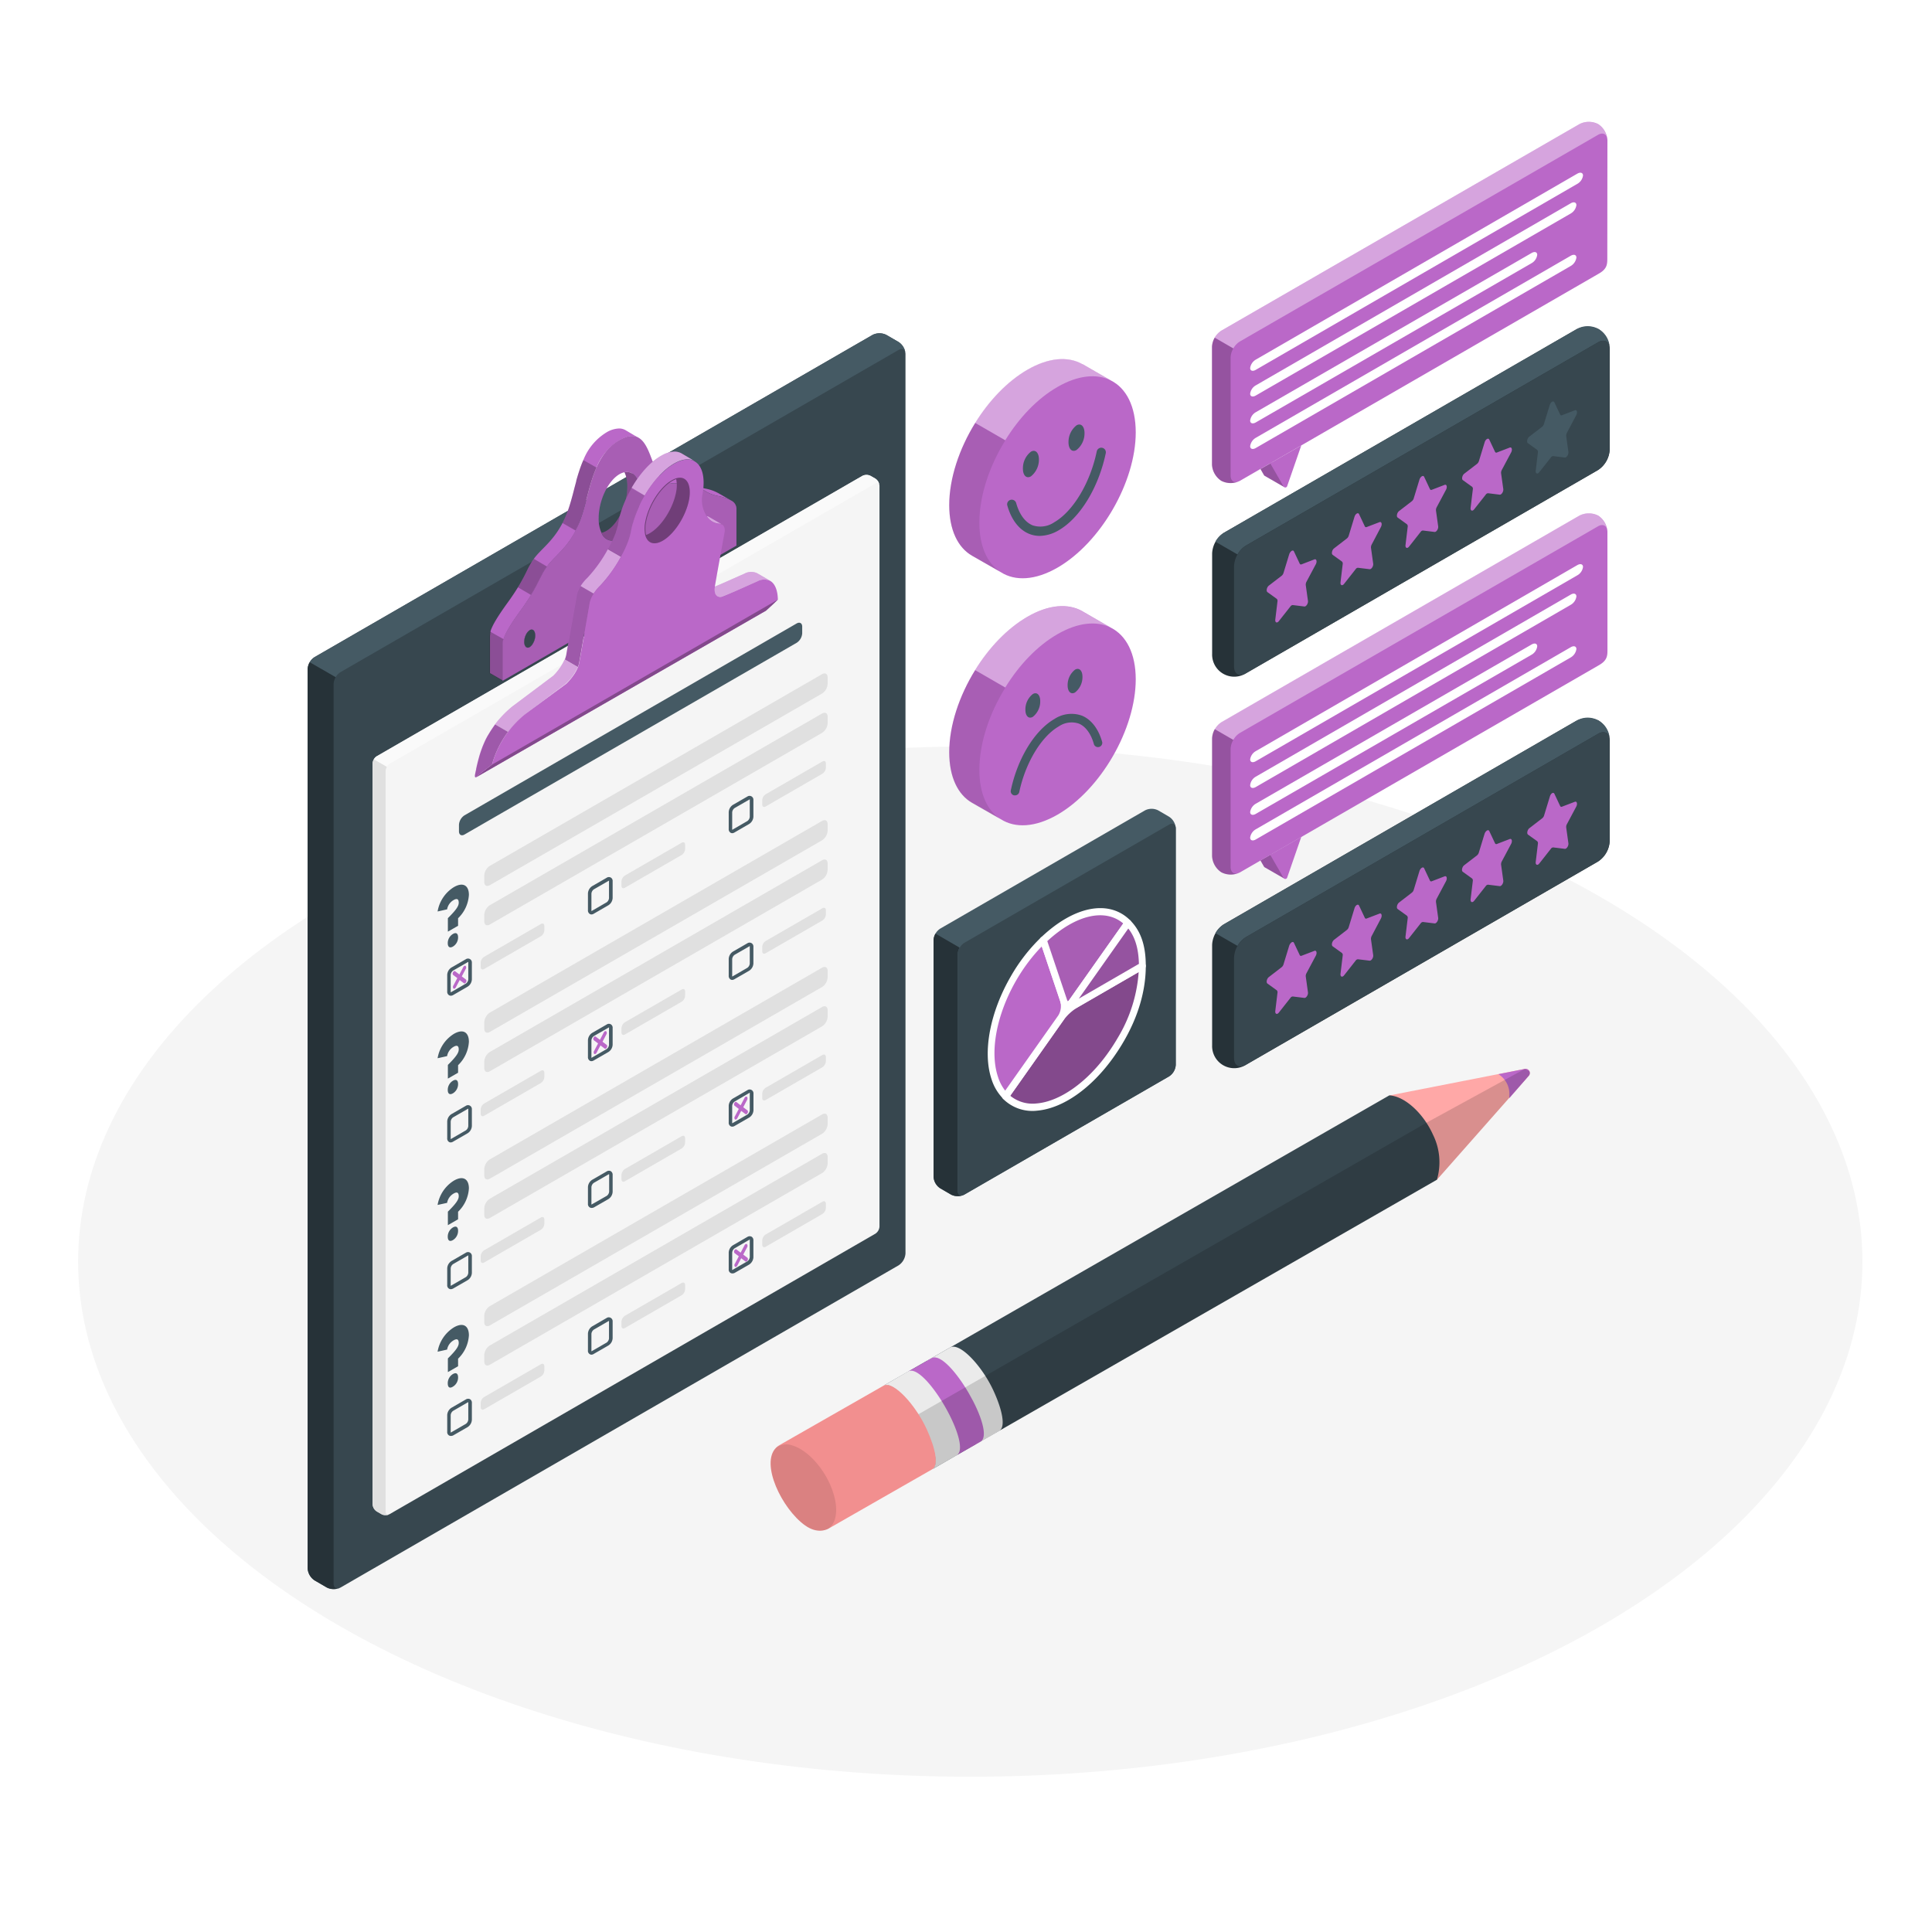 <svg class="animated" id="freepik_stories-customer-survey" xmlns="http://www.w3.org/2000/svg" viewBox="0 0 500 500" version="1.1" xmlns:xlink="http://www.w3.org/1999/xlink" xmlns:svgjs="http://svgjs.com/svgjs"><style>svg#freepik_stories-customer-survey:not(.animated) .animable {opacity: 0;}svg#freepik_stories-customer-survey.animated #freepik--Form--inject-36 {animation: 1.5s Infinite  linear floating;animation-delay: 0s;}svg#freepik_stories-customer-survey.animated #freepik--sad-face--inject-36 {animation: 1.5s Infinite  linear heartbeat;animation-delay: 0s;}svg#freepik_stories-customer-survey.animated #freepik--happy-face--inject-36 {animation: 1.5s Infinite  linear heartbeat;animation-delay: 0s;}            @keyframes floating {                0% {                    opacity: 1;                    transform: translateY(0px);                }                50% {                    transform: translateY(-10px);                }                100% {                    opacity: 1;                    transform: translateY(0px);                }            }                    @keyframes heartbeat {                0% {                    transform: scale(1);                }                10% {                    transform: scale(1.1);                }                30% {                    transform: scale(1);                }                40% {                    transform: scale(1);                }                50% {                    transform: scale(1.1);                }                60% {                    transform: scale(1);                }                100% {                    transform: scale(1);                }            }        </style><g id="freepik--Floor--inject-36" class="animable" style="transform-origin: 251.11px 326.51px;"><ellipse id="freepik--floor--inject-36" cx="251.11" cy="326.51" rx="230.89" ry="133.31" style="fill: rgb(245, 245, 245); transform-origin: 251.11px 326.51px;" class="animable"></ellipse></g><g id="freepik--Form--inject-36" class="animable" style="transform-origin: 156.98px 248.765px;"><g id="freepik--Questionary--inject-36" class="animable" style="transform-origin: 156.98px 248.765px;"><path d="M84.55,410.85,81.41,409a4,4,0,0,1-1.79-3.11V173.16a4,4,0,0,1,1.79-3.1l144.4-83.38a4,4,0,0,1,3.59,0l3.14,1.82a4,4,0,0,1,1.8,3.1V324.37a4,4,0,0,1-1.8,3.11L88.14,410.85A4,4,0,0,1,84.55,410.85Z" style="fill: rgb(55, 71, 79); transform-origin: 156.98px 248.765px;" id="elmwtbpmuzphi" class="animable"></path><path d="M234.32,91.31c-.13-.92-.88-1.26-1.78-.74L88.14,173.94a3.62,3.62,0,0,0-1.27,1.33l-6.73-3.88a3.7,3.7,0,0,1,1.27-1.33l144.4-83.38a4,4,0,0,1,3.59,0l3.14,1.82A4,4,0,0,1,234.32,91.31Z" style="fill: rgb(69, 90, 100); transform-origin: 157.23px 130.762px;" id="el55783tab8fi" class="animable"></path><path d="M87.82,411a.21.21,0,0,1-.1,0l-.19.07-.07,0c-.11,0-.22.06-.33.09h0A4.06,4.06,0,0,1,85,411a2.87,2.87,0,0,1-.4-.18L81.41,409a4,4,0,0,1-1.79-3.11V173.16a3.72,3.72,0,0,1,.52-1.77l6.73,3.88a3.65,3.65,0,0,0-.53,1.77V409.82a1.52,1.52,0,0,0,.27.94,1,1,0,0,0,1,.31Z" style="fill: rgb(38, 50, 56); transform-origin: 83.72px 291.312px;" id="elfv17hlcr0tn" class="animable"></path><path d="M138.45,163.82a1.41,1.41,0,0,0-.32-.66l-.12-.1a.71.71,0,0,0-.67-.1.77.77,0,0,0-.25.11,2.82,2.82,0,0,0-1,1.23,4.35,4.35,0,0,0-.42,1.8,1.79,1.79,0,0,0,.4,1.29.79.79,0,0,0,1,.08,2.12,2.12,0,0,0,.56-.49,4.27,4.27,0,0,0,.38-.59,4.49,4.49,0,0,0,.49-1.94A3,3,0,0,0,138.45,163.82Zm23.48-52.47a3.34,3.34,0,0,0-1.72-.46,6.78,6.78,0,0,0-3.24,1,14.65,14.65,0,0,0-6,7.17c-.19.42-.37.86-.53,1.29s-.33.87-.47,1.32-.3.9-.43,1.35c-.05.15-.09.31-.14.45l-.26.91a.65.65,0,0,1,0,.13c-.15.55-.29,1.12-.45,1.68-.08.31-.15.6-.23.9l-.23.89c-.32,1.19-.64,2.33-1,3.42l-.23.66c-.11.31-.22.62-.34.92s-.19.46-.28.67c-.15.37-.31.72-.48,1.06s-.21.43-.32.64c-2.53,4.86-5.62,6.76-7.41,9.26-1.57,2.18-2,3.92-4.12,7.37-.67,1.1-1.51,2.37-2.61,3.89-3.05,4.2-4.14,6.28-4.51,7.54a.42.42,0,0,0,0,.1c0,.1,0,.19-.07.28a.37.37,0,0,0,0,.09,2.4,2.4,0,0,0,0,.24,5,5,0,0,0-.05.74v9.34l3.36,1.94v-9.35a4.51,4.51,0,0,1,.21-1.44c.37-1.26,1.45-3.33,4.51-7.53,1.1-1.53,1.94-2.8,2.61-3.9,2.1-3.44,2.55-5.19,4.12-7.35,0,0,0,0,0,0,1.79-2.51,4.88-4.4,7.41-9.27A22.92,22.92,0,0,0,150,135c1.62-4,2.35-9.39,4.34-13.92a14.56,14.56,0,0,1,6-7.15c2.05-1.18,3.55-1.28,4.7-.74Zm14.73,11.94h0a3.6,3.6,0,0,0-.89-.36c-1.27-.3-3.16.44-5.06.22,2.67,3.45,6.38,1.23,8.42,1.72a3.15,3.15,0,0,1,.9.37h0Zm7.12,12.83a1.86,1.86,0,0,0-.28.21l-.14.14-.13.15a4.21,4.21,0,0,0-.88,2.53,1.86,1.86,0,0,0,.39,1.28,1.27,1.27,0,0,0,.12.1.69.69,0,0,0,.66.1.85.85,0,0,0,.26-.11c.1-.06.19-.14.29-.21a2.87,2.87,0,0,0,.39-.45,4.3,4.3,0,0,0,.75-2.36C185.21,136.29,184.57,135.66,183.78,136.12Zm2.2-8.45a11,11,0,0,0-3.47-1.23c-.52-.12-1-.25-1.39-.38a9.75,9.75,0,0,0,4.74,2.31,13.62,13.62,0,0,1,3.1,1Z" style="fill: rgb(186, 104, 200); transform-origin: 157.885px 143.515px;" id="elxbm2935omoe" class="animable"></path><path d="M189.23,129.54l-.27-.16a13.62,13.62,0,0,0-3.1-1,9.71,9.71,0,0,1-4.74-2.31,6.76,6.76,0,0,0-1.09-.82,3.19,3.19,0,0,0-.9-.36c-2-.49-5.75,1.73-8.41-1.72l-.09-.11c-1.86-2.51-2.54-8.11-5.33-9.75l-.28-.16c-1.15-.54-2.65-.44-4.7.74-7.39,4.27-7.64,14.41-10.3,21.08s-6.44,8.76-8.49,11.63-2.19,5-6.74,11.26-4.72,7.8-4.72,9v9.34l60.52-35v-9.34A2.36,2.36,0,0,0,189.23,129.54Zm-52.14,37.93c-.79.46-1.42-.15-1.42-1.37a3.77,3.77,0,0,1,1.42-3c.79-.46,1.42.16,1.42,1.38A3.75,3.75,0,0,1,137.09,167.47Zm23.23-28.14a3,3,0,0,1-4.66-1.43,8.61,8.61,0,0,1-.73-3.76c0-4.59,2.41-9.7,5.39-11.42a4.27,4.27,0,0,1,1.3-.51c2.36-.47,4.09,1.79,4.09,5.7C165.71,132.5,163.3,137.61,160.32,139.33Zm23.46,1.18c-.79.46-1.43-.15-1.43-1.36a3.78,3.78,0,0,1,1.43-3c.79-.45,1.43.16,1.43,1.38A3.74,3.74,0,0,1,183.78,140.51Z" style="fill: rgb(186, 104, 200); transform-origin: 160.333px 144.518px;" id="elr9w8qkg1zrd" class="animable"></path><g id="el31y0ycrr21k"><path d="M189.23,129.54l-.27-.16a13.62,13.62,0,0,0-3.1-1,9.71,9.71,0,0,1-4.74-2.31,6.76,6.76,0,0,0-1.09-.82,3.19,3.19,0,0,0-.9-.36c-2-.49-5.75,1.73-8.41-1.72l-.09-.11c-1.86-2.51-2.54-8.11-5.33-9.75l-.28-.16c-1.15-.54-2.65-.44-4.7.74-7.39,4.27-7.64,14.41-10.3,21.08s-6.44,8.76-8.49,11.63-2.19,5-6.74,11.26-4.72,7.8-4.72,9v9.34l60.52-35v-9.34A2.36,2.36,0,0,0,189.23,129.54Zm-52.14,37.93c-.79.46-1.42-.15-1.42-1.37a3.77,3.77,0,0,1,1.42-3c.79-.46,1.42.16,1.42,1.38A3.75,3.75,0,0,1,137.09,167.47Zm23.23-28.14a3,3,0,0,1-4.66-1.43,8.61,8.61,0,0,1-.73-3.76c0-4.59,2.41-9.7,5.39-11.42a4.27,4.27,0,0,1,1.3-.51c2.36-.47,4.09,1.79,4.09,5.7C165.71,132.5,163.3,137.61,160.32,139.33Zm23.46,1.18c-.79.46-1.43-.15-1.43-1.36a3.78,3.78,0,0,1,1.43-3c.79-.45,1.43.16,1.43,1.38A3.74,3.74,0,0,1,183.78,140.51Z" style="opacity: 0.1; transform-origin: 160.333px 144.518px;" class="animable"></path></g><g id="elsbus69ei4so"><path d="M130.28,165.39a4.51,4.51,0,0,0-.21,1.44v9.35l-3.36-1.94V164.9a5,5,0,0,1,.05-.74,2.4,2.4,0,0,1,0-.24.37.37,0,0,1,0-.09c0-.09,0-.18.07-.28l0-.1h0Z" style="opacity: 0.25; transform-origin: 128.495px 169.815px;" class="animable"></path></g><g id="elpdpmhag05z"><path d="M141.52,146.61c-1.57,2.16-2,3.91-4.12,7.35L134.05,152c2.1-3.45,2.55-5.19,4.12-7.37h0Z" style="opacity: 0.25; transform-origin: 137.785px 149.295px;" class="animable"></path></g><g id="eln6mtdlz39h"><path d="M154.36,121c-2,4.53-2.72,9.87-4.34,13.92a22.92,22.92,0,0,1-1.08,2.37l-3.36-1.93c.11-.21.22-.43.32-.64s.33-.69.48-1.06c.09-.21.19-.44.28-.67s.23-.61.34-.92l.23-.66c.36-1.09.68-2.23,1-3.42l.23-.89c.08-.3.15-.59.23-.9.16-.56.3-1.13.45-1.68a.65.65,0,0,0,0-.13l.26-.91c.05-.14.09-.3.14-.45.13-.45.28-.9.43-1.35s.3-.88.47-1.32.34-.87.53-1.29Z" style="opacity: 0.25; transform-origin: 149.97px 128.18px;" class="animable"></path></g><path d="M136.08,164.3a4.35,4.35,0,0,0-.42,1.8,1.79,1.79,0,0,0,.4,1.29,1.85,1.85,0,0,1-.39-1.29A4.51,4.51,0,0,1,136.08,164.3Zm2.44.15a3,3,0,0,0-.07-.63,3,3,0,0,1,.06.63,4.48,4.48,0,0,1-.48,1.94A4.49,4.49,0,0,0,138.52,164.45Zm44.34-23.92a.69.69,0,0,0,.66.1A.76.76,0,0,1,182.86,140.53Z" style="fill: rgb(186, 104, 200); transform-origin: 159.587px 153.96px;" id="elqettl4h4gs" class="animable"></path><path d="M165.72,127.91c0,4.59-2.42,9.7-5.4,11.42a3.05,3.05,0,0,1-4.66-1.42,4.26,4.26,0,0,0,1.31-.52c3-1.73,5.39-6.83,5.39-11.42a8.47,8.47,0,0,0-.74-3.76C164,121.74,165.72,124,165.72,127.91Z" style="fill: rgb(186, 104, 200); transform-origin: 160.69px 131.031px;" id="elj9xfnht31l" class="animable"></path><g id="elrul83ryj9vq"><path d="M165.72,127.91c0,4.59-2.42,9.7-5.4,11.42a3.05,3.05,0,0,1-4.66-1.42,4.26,4.26,0,0,0,1.31-.52c3-1.73,5.39-6.83,5.39-11.42a8.47,8.47,0,0,0-.74-3.76C164,121.74,165.72,124,165.72,127.91Z" style="opacity: 0.3; transform-origin: 160.69px 131.031px;" class="animable"></path></g><path d="M138,166.39a3.12,3.12,0,0,1-.37.59,2.12,2.12,0,0,1-.56.49.79.79,0,0,1-1-.08,1.79,1.79,0,0,1-.4-1.29,4.35,4.35,0,0,1,.42-1.8,2.82,2.82,0,0,1,1-1.23.77.77,0,0,1,.25-.11.74.74,0,0,1,.79.2,1.41,1.41,0,0,1,.32.66,3,3,0,0,1,.07.63A4.24,4.24,0,0,1,138,166.39Z" style="fill: rgb(55, 71, 79); transform-origin: 137.092px 165.265px;" id="el7rmwg1ymscl" class="animable"></path><path d="M185.21,137.5a4.3,4.3,0,0,1-.75,2.36,2.87,2.87,0,0,1-.39.45c-.1.07-.19.15-.29.21a.85.85,0,0,1-.26.11.74.74,0,0,1-.78-.2,1.86,1.86,0,0,1-.39-1.28,4.21,4.21,0,0,1,.88-2.53l.13-.15.14-.14a1.86,1.86,0,0,1,.28-.21C184.57,135.66,185.21,136.29,185.21,137.5Z" style="fill: rgb(55, 71, 79); transform-origin: 183.778px 138.319px;" id="elpeojo5d54w" class="animable"></path><path d="M97.51,195.71l125.66-72.55a2.39,2.39,0,0,1,2.15,0l1.21.7a2.41,2.41,0,0,1,1.08,1.87v191.7a2.38,2.38,0,0,1-1.08,1.86L100.87,391.84a2.33,2.33,0,0,1-2.15,0l-1.21-.7a2.37,2.37,0,0,1-1.08-1.86V197.58A2.38,2.38,0,0,1,97.51,195.71Z" style="fill: rgb(245, 245, 245); transform-origin: 162.02px 257.504px;" id="elho968aj5wmu" class="animable"></path><path d="M227.57,125.4c-.14-.44-.55-.58-1-.3L100.87,197.65a2.2,2.2,0,0,0-.76.81l-3.36-1.94a2,2,0,0,1,.76-.8l125.66-72.55a2.31,2.31,0,0,1,2.14,0l1.22.69A2.4,2.4,0,0,1,227.57,125.4Z" style="fill: rgb(250, 250, 250); transform-origin: 162.16px 160.684px;" id="elo0jsexkq44p" class="animable"></path><path d="M100.62,392a1.8,1.8,0,0,1-.4.1l-.21,0a2.84,2.84,0,0,1-.65,0,1.67,1.67,0,0,1-.4-.1l-.24-.12-1.21-.7a2.35,2.35,0,0,1-1.08-1.86V197.58a2.11,2.11,0,0,1,.32-1.06l3.36,1.94a2.26,2.26,0,0,0-.31,1.06v191.7C99.8,391.81,100.14,392.1,100.62,392Z" style="fill: rgb(224, 224, 224); transform-origin: 98.525px 294.319px;" id="elwkaq0p1edf" class="animable"></path><path d="M150.26,151.68l-.17.28a7,7,0,0,0-.86,2.12c0,.06,0,.09,0,.12a.18.18,0,0,0,0,.05l-2.05,11.54-.64,3.69c0,.15-.07.3-.11.46a4.43,4.43,0,0,1-.14.44c0,.1-.07.2-.11.3l3.36,1.94a5.68,5.68,0,0,0,.35-1.2l.66-3.69,2-11.54a6.22,6.22,0,0,1,1.05-2.57Z" style="fill: rgb(186, 104, 200); transform-origin: 149.89px 162.15px;" id="elgzfpe8p08bj" class="animable"></path><path d="M127.12,188.91c-.34.54-.66,1.08-1,1.62-.14.26-.28.52-.41.78s-.32.67-.46,1-.32.74-.46,1.12-.28.76-.41,1.14-.29.89-.41,1.34c-.08.29-.16.58-.24.89q-.28,1.06-.51,2.16c0,.25-.11.51-.15.76s-.13.62-.18.92c0,0,0,0,0,.05,0,.24,0,.4.12.47a.12.12,0,0,0,.1,0h0L126,198.9l.47-.37.23-.17.25-.2.2-.15.17-.14a25.47,25.47,0,0,1,4.15-8.47l-3.36-1.94C127.78,187.94,127.44,188.43,127.12,188.91Z" style="fill: rgb(186, 104, 200); transform-origin: 127.18px 194.315px;" id="el5vd9wmn6kzw" class="animable"></path><path d="M163.48,126.29c-.16.26-.3.52-.44.78a3.21,3.21,0,0,0-.24.45c-.12.21-.22.43-.33.65s-.18.35-.26.53c-.17.34-.32.68-.46,1s-.32.74-.46,1.11a0,0,0,0,0,0,0c-.14.33-.25.66-.36,1-.18.5-.33,1-.47,1.51-.08.27-.14.53-.21.79a.35.35,0,0,1,0,.06c0,.14-.07.27-.09.41-.08.31-.14.63-.19.94s-.1.49-.17.74-.13.52-.21.78-.16.49-.24.74c0,0,0,0,0,.07-.1.27-.21.55-.33.83s-.22.55-.36.84a2.18,2.18,0,0,0-.09.23c-.1.21-.21.42-.31.64l-.53,1c-.12.24-.24.46-.37.69l3.37,1.94a22.79,22.79,0,0,0,2.62-6.58,28.91,28.91,0,0,1,3.54-9.28Z" style="fill: rgb(186, 104, 200); transform-origin: 162.125px 135.155px;" id="elqibm59b04oo" class="animable"></path><path d="M183.47,133.77a1.28,1.28,0,0,0-.55-.18,4.11,4.11,0,0,0,3,1.9,2.18,2.18,0,0,1,.84.18Z" style="fill: rgb(186, 104, 200); transform-origin: 184.84px 134.63px;" id="elpignrnoknmn" class="animable"></path><g id="elbb45rfy48gm"><path d="M183.47,133.77a1.28,1.28,0,0,0-.55-.18,4.11,4.11,0,0,0,3,1.9,2.18,2.18,0,0,1,.84.18Z" style="fill: rgb(255, 255, 255); opacity: 0.4; transform-origin: 184.84px 134.63px;" class="animable"></path></g><path d="M196,148.38a3.62,3.62,0,0,0-3.37.1c-3.91,1.72-5.6,2.5-7.62,3.34-.39,2.6,1.14,2.84,1.9,2.53,2.84-1.12,4.29-1.81,9.09-3.92a3.63,3.63,0,0,1,3.34-.11Z" style="fill: rgb(186, 104, 200); transform-origin: 192.144px 151.234px;" id="el79pnbj13jdr" class="animable"></path><g id="el57jhl8g0lnv"><path d="M196,148.38a3.62,3.62,0,0,0-3.37.1c-3.91,1.72-5.6,2.5-7.62,3.34-.39,2.6,1.14,2.84,1.9,2.53,2.84-1.12,4.29-1.81,9.09-3.92a3.63,3.63,0,0,1,3.34-.11Z" style="fill: rgb(255, 255, 255); opacity: 0.4; transform-origin: 192.144px 151.234px;" class="animable"></path></g><path d="M149.52,172.62a13.75,13.75,0,0,1-3,4.22L136,184.75a28,28,0,0,0-4.52,4.65l-3.36-1.94a27.65,27.65,0,0,1,4.52-4.66l10.54-7.9a14,14,0,0,0,2.95-4.22Z" style="fill: rgb(186, 104, 200); transform-origin: 138.82px 180.04px;" id="elg1n418i6dgi" class="animable"></path><g id="eli6c0miza2p8"><path d="M149.52,172.62a13.75,13.75,0,0,1-3,4.22L136,184.75a28,28,0,0,0-4.52,4.65l-3.36-1.94a27.65,27.65,0,0,1,4.52-4.66l10.54-7.9a14,14,0,0,0,2.95-4.22Z" style="fill: rgb(255, 255, 255); opacity: 0.4; transform-origin: 138.82px 180.04px;" class="animable"></path></g><path d="M160.68,144.1a35.82,35.82,0,0,1-5.32,7.4,12.64,12.64,0,0,0-1.74,2.12l-3.36-1.94a11.47,11.47,0,0,1,1.74-2.12,35.83,35.83,0,0,0,5.31-7.4Z" style="fill: rgb(186, 104, 200); transform-origin: 155.47px 147.89px;" id="elex8pf64fbiv" class="animable"></path><g id="eluxcmnkaonfb"><path d="M160.68,144.1a35.82,35.82,0,0,1-5.32,7.4,12.64,12.64,0,0,0-1.74,2.12l-3.36-1.94a11.47,11.47,0,0,1,1.74-2.12,35.83,35.83,0,0,0,5.31-7.4Z" style="fill: rgb(255, 255, 255); opacity: 0.4; transform-origin: 155.47px 147.89px;" class="animable"></path></g><path d="M179.66,119.27c-1.24-.65-2.89-.54-4.83.48-2.88,1.51-5.78,4.71-8,8.49l-3.36-2c2.2-3.78,5.1-7,8-8.49a6.77,6.77,0,0,1,3.08-.87,3.69,3.69,0,0,1,1.85.47Z" style="fill: rgb(186, 104, 200); transform-origin: 171.565px 122.56px;" id="eluhd2xgi5rm" class="animable"></path><g id="elf1t3ghdsl7v"><path d="M179.66,119.27c-1.24-.65-2.89-.54-4.83.48-2.88,1.51-5.78,4.71-8,8.49l-3.36-2c2.2-3.78,5.1-7,8-8.49a6.77,6.77,0,0,1,3.08-.87,3.69,3.69,0,0,1,1.85.47Z" style="fill: rgb(255, 255, 255); opacity: 0.4; transform-origin: 171.565px 122.56px;" class="animable"></path></g><g id="elwyte2n0a4u9"><path d="M131.51,189.4a25.47,25.47,0,0,0-4.15,8.47l-.17.14-.2.15-.25.2-.23.17-.47.37-2.85,2.28h0a.12.12,0,0,1-.1,0c-.11-.07-.16-.23-.12-.47,0,0,0,0,0-.05,0-.3.11-.61.18-.92s.1-.51.15-.76q.23-1.09.51-2.16c.08-.31.16-.6.24-.89.12-.45.26-.89.41-1.34s.26-.76.41-1.14.29-.75.46-1.12.3-.69.46-1,.27-.52.41-.78c.29-.54.61-1.08,1-1.62s.66-1,1-1.45Z" style="opacity: 0.15; transform-origin: 127.233px 194.335px;" class="animable"></path></g><g id="el0baaedl3fyy7"><path d="M153.62,153.62a6.22,6.22,0,0,0-1.05,2.57l-2,11.54-.66,3.69a5.68,5.68,0,0,1-.35,1.2l-3.36-1.94c0-.1.08-.2.11-.3a4.43,4.43,0,0,0,.14-.44c0-.16.08-.31.11-.46l.64-3.69,2.05-11.54a.18.18,0,0,1,0-.05s0-.06,0-.12a7,7,0,0,1,.86-2.12l.17-.28Z" style="opacity: 0.15; transform-origin: 149.91px 162.15px;" class="animable"></path></g><g id="elnowd5nbla9n"><path d="M166.84,128.24a28.91,28.91,0,0,0-3.54,9.28,22.79,22.79,0,0,1-2.62,6.58l-3.37-1.94c.13-.23.25-.45.37-.69l.53-1c.1-.22.21-.43.31-.64a2.18,2.18,0,0,1,.09-.23c.13-.28.25-.57.36-.84s.23-.56.33-.83c0,0,0-.05,0-.07.08-.25.17-.49.24-.74s.15-.52.21-.78.12-.5.17-.74.11-.63.19-.94c0-.14.06-.27.09-.41a.35.35,0,0,0,0-.06c.07-.26.13-.52.21-.79.14-.51.29-1,.47-1.51.11-.34.22-.67.36-1a0,0,0,0,1,0,0c.14-.37.3-.74.46-1.11s.29-.68.46-1c.08-.18.17-.35.26-.53s.21-.44.33-.65a3.21,3.21,0,0,1,.24-.45c.14-.26.28-.52.44-.78Z" style="opacity: 0.15; transform-origin: 162.075px 135.235px;" class="animable"></path></g><path d="M123.16,201.18h0L126,198.9C124.87,199.81,123.33,201,123.16,201.18Z" style="fill: rgb(186, 104, 200); transform-origin: 124.58px 200.04px;" id="el8392nab8lft" class="animable"></path><path d="M199.35,150.34l0,0a3.67,3.67,0,0,0-3.35.1c-4.79,2.12-6.24,2.81-9.08,3.94-.76.3-2.29.06-1.9-2.54a1.22,1.22,0,0,1,0-.17l.65-3.69,1.82-10.06s.41-1.59-.64-2.18l-.08,0a1.76,1.76,0,0,0-.83-.18,4.12,4.12,0,0,1-3-1.92,7.56,7.56,0,0,1-1.13-5.75c.77-4.32-.07-7.34-2-8.46l-.15-.1c-1.24-.65-2.89-.54-4.83.48-5.11,2.68-10.27,10.63-11.53,17.77-.79,4.5-5.32,11.43-7.94,14s-2.79,4.69-2.79,4.69l-2,11.54-.66,3.69c-.48,2.76-3.31,5.43-3.31,5.43L136,184.75a25.39,25.39,0,0,0-8.67,13.12s-4,3.06-4.2,3.31h0l1.35-.77,72.72-41.81s.84-.45,1-.57,3.11-2.88,3.11-2.88C201.26,152.77,200.57,151.07,199.35,150.34Zm-21-21.21c-.78,4.39-3.94,9.28-7.08,10.93-2.17,1.13-3.76.43-4.29-1.57a8.37,8.37,0,0,1,0-3.4c.77-4.39,3.95-9.28,7.09-10.92a5.3,5.3,0,0,1,.91-.39C177.55,123,179,125.19,178.33,129.13Z" style="fill: rgb(186, 104, 200); transform-origin: 162.22px 160.052px;" id="elc1t2nu8u75" class="animable"></path><path d="M123.17,201.19l74.08-42.58,1-.57c.18-.11,3.11-2.89,3.11-2.89l-74,42.72S122.88,201.35,123.17,201.19Z" style="fill: rgb(186, 104, 200); transform-origin: 162.258px 178.173px;" id="elll5mdsmtqg" class="animable"></path><g id="eluvqkvlurfa"><path d="M123.17,201.19l74.08-42.58,1-.57c.18-.11,3.11-2.89,3.11-2.89l-74,42.72S122.88,201.35,123.17,201.19Z" style="opacity: 0.3; transform-origin: 162.258px 178.173px;" class="animable"></path></g><path d="M175,123.78a5.3,5.3,0,0,0-.91.39c-3.14,1.64-6.32,6.53-7.09,10.92a8.37,8.37,0,0,0,0,3.4c.53,2,2.12,2.7,4.29,1.57,3.14-1.65,6.3-6.54,7.08-10.93C179,125.19,177.55,123,175,123.78Zm-7.8,14.63a8.19,8.19,0,0,1,0-3.28c.77-4.34,3.9-9.17,7-10.78A5.93,5.93,0,0,1,175,124a8.41,8.41,0,0,1,0,3.2c-.77,4.39-3.94,9.28-7.09,10.93a5.29,5.29,0,0,1-.71.31Z" style="fill: rgb(186, 104, 200); transform-origin: 172.671px 132.112px;" id="el1shgpyndyvt" class="animable"></path><g id="el1y9fvibjfnp"><path d="M175,123.78a5.3,5.3,0,0,0-.91.39c-3.14,1.64-6.32,6.53-7.09,10.92a8.37,8.37,0,0,0,0,3.4c.53,2,2.12,2.7,4.29,1.57,3.14-1.65,6.3-6.54,7.08-10.93C179,125.19,177.55,123,175,123.78Zm-7.8,14.63a8.19,8.19,0,0,1,0-3.28c.77-4.34,3.9-9.17,7-10.78A5.93,5.93,0,0,1,175,124a8.41,8.41,0,0,1,0,3.2c-.77,4.39-3.94,9.28-7.09,10.93a5.29,5.29,0,0,1-.71.31Z" style="opacity: 0.4; transform-origin: 172.671px 132.112px;" class="animable"></path></g><path d="M116.67,257.69a.89.89,0,0,1-.45-.12,1.06,1.06,0,0,1-.48-1V252.3a2.37,2.37,0,0,1,1.1-1.91l3.73-2.15a1,1,0,0,1,1.55.89v4.31a2.35,2.35,0,0,1-1.1,1.91l-3.73,2.16A1.25,1.25,0,0,1,116.67,257.69Zm4.52-8.74a.78.78,0,0,0-.17.07l-3.73,2.15a1.48,1.48,0,0,0-.65,1.13v4.31a.33.33,0,0,0,0,.18.52.52,0,0,0,.17-.06l3.73-2.16a1.48,1.48,0,0,0,.65-1.13v-4.31A.57.57,0,0,0,121.19,249Z" style="fill: rgb(69, 90, 100); transform-origin: 118.928px 252.882px;" id="el63z0dffjgxu" class="animable"></path><path d="M125.29,247.62l14.7-8.49c.49-.28.88-.06.88.5v1.15a1.93,1.93,0,0,1-.88,1.51l-14.7,8.49c-.48.28-.88.06-.88-.5v-1.15A1.93,1.93,0,0,1,125.29,247.62Z" style="fill: rgb(224, 224, 224); transform-origin: 132.64px 244.955px;" id="elcm0ejghdu2e" class="animable"></path><path d="M153.1,236.66a.87.87,0,0,1-.45-.12,1.06,1.06,0,0,1-.49-1v-4.31a2.38,2.38,0,0,1,1.11-1.91l3.73-2.15a1,1,0,0,1,1.07-.06,1,1,0,0,1,.48.95v4.31a2.35,2.35,0,0,1-1.1,1.91l-3.73,2.16A1.25,1.25,0,0,1,153.1,236.66Zm4.51-8.74a1.37,1.37,0,0,0-.16.07l-3.73,2.15a1.49,1.49,0,0,0-.66,1.13v4.31a.28.28,0,0,0,0,.18.62.62,0,0,0,.17-.06l3.73-2.16a1.46,1.46,0,0,0,.65-1.13V228.1A.31.31,0,0,0,157.61,227.92Z" style="fill: rgb(69, 90, 100); transform-origin: 155.355px 231.822px;" id="el9vgam720voq" class="animable"></path><path d="M161.72,226.59l14.7-8.49c.49-.28.88-.06.88.5v1.15a1.93,1.93,0,0,1-.88,1.51l-14.7,8.49c-.49.28-.88.06-.88-.5V228.1A2,2,0,0,1,161.72,226.59Z" style="fill: rgb(224, 224, 224); transform-origin: 169.07px 223.925px;" id="elwzb1wttqzf" class="animable"></path><path d="M189.52,215.63a.89.89,0,0,1-.45-.12,1.08,1.08,0,0,1-.48-1v-4.31a2.38,2.38,0,0,1,1.1-1.91h0l3.73-2.15a1,1,0,0,1,1.56.9v4.3a2.36,2.36,0,0,1-1.11,1.91l-3.73,2.16A1.23,1.23,0,0,1,189.52,215.63Zm.62-6.52a1.51,1.51,0,0,0-.65,1.13v4.31a.28.28,0,0,0,0,.18.35.35,0,0,0,.16-.06l3.73-2.16a1.49,1.49,0,0,0,.66-1.13v-4.3a.33.33,0,0,0,0-.19s-.06,0-.17.07Z" style="fill: rgb(69, 90, 100); transform-origin: 191.784px 210.798px;" id="el9oev6k0qawi" class="animable"></path><path d="M198.15,205.56l14.7-8.49c.48-.28.88-.06.88.5v1.15a2,2,0,0,1-.88,1.51l-14.7,8.49c-.49.28-.88.06-.88-.5v-1.15A1.93,1.93,0,0,1,198.15,205.56Z" style="fill: rgb(224, 224, 224); transform-origin: 205.5px 202.895px;" id="eleqzkvdvfddu" class="animable"></path><path d="M125.33,226.58v1.68c0,.92.64,1.29,1.43.83l86-49.61a3.18,3.18,0,0,0,1.43-2.49V175.3c0-.91-.64-1.28-1.43-.83l-86,49.62A3.18,3.18,0,0,0,125.33,226.58Z" style="fill: rgb(224, 224, 224); transform-origin: 169.76px 201.783px;" id="el3jv75bukcwh" class="animable"></path><path d="M118.78,213.46v1.68c0,.92.64,1.29,1.44.83l85.95-49.61a3.16,3.16,0,0,0,1.44-2.49v-1.69c0-.91-.64-1.28-1.44-.83L120.22,211A3.16,3.16,0,0,0,118.78,213.46Z" style="fill: rgb(69, 90, 100); transform-origin: 163.195px 188.663px;" id="el1x964mk67ixh" class="animable"></path><path d="M125.33,236.75v1.69c0,.91.64,1.28,1.43.83l86-49.61a3.18,3.18,0,0,0,1.43-2.49v-1.69c0-.91-.64-1.28-1.43-.83l-86,49.62A3.18,3.18,0,0,0,125.33,236.75Z" style="fill: rgb(224, 224, 224); transform-origin: 169.76px 211.96px;" id="elt0g1v7n7ap9" class="animable"></path><path d="M115.91,237.62c2.25-2.23,2.81-3.18,2.81-4s-.33-1.26-1.34-.68a3.46,3.46,0,0,0-1.67,2.4l-2.46.55a9.2,9.2,0,0,1,4.21-6.3c2.46-1.42,3.89-.36,3.89,2a9.13,9.13,0,0,1-2.8,6.05v1.95l-2.64,1.52Z" style="fill: rgb(69, 90, 100); transform-origin: 117.3px 235.03px;" id="elp2rea3733o" class="animable"></path><path d="M115.88,244.1a2.76,2.76,0,0,1,1.34-2.39c.88-.51,1.33-.06,1.33.85a2.77,2.77,0,0,1-1.33,2.41C116.33,245.48,115.88,245,115.88,244.1Z" style="fill: rgb(69, 90, 100); transform-origin: 117.215px 243.337px;" id="elhzegxfw3aej" class="animable"></path><path d="M117.25,252.3l1.1.83-1,1.9a.67.67,0,0,0,0,.8c.19.14.46,0,.62-.3l1-1.89,1.1.83c.16.12.4,0,.54-.26a.58.58,0,0,0,0-.69l-1.1-.83,1-1.9a.67.67,0,0,0,0-.8c-.19-.14-.46,0-.62.3l-1,1.9-1.1-.83c-.16-.12-.4,0-.54.25A.58.58,0,0,0,117.25,252.3Z" style="fill: rgb(186, 104, 200); transform-origin: 118.93px 252.91px;" id="el6ls5jt9qha9" class="animable"></path><path d="M116.67,295.66a.88.88,0,0,1-.45-.11,1.06,1.06,0,0,1-.48-1v-4.31a2.35,2.35,0,0,1,1.1-1.91l3.73-2.15a1,1,0,0,1,1.55.89v4.31a2.35,2.35,0,0,1-1.1,1.91l-3.73,2.15A1.25,1.25,0,0,1,116.67,295.66Zm4.52-8.73a.44.44,0,0,0-.17.07l-3.73,2.15a1.48,1.48,0,0,0-.65,1.13v4.31a.33.33,0,0,0,0,.18.52.52,0,0,0,.17-.06l3.73-2.16a1.48,1.48,0,0,0,.65-1.13v-4.31A.57.57,0,0,0,121.19,286.93Z" style="fill: rgb(69, 90, 100); transform-origin: 118.928px 290.837px;" id="el9fpa5zutklo" class="animable"></path><path d="M125.29,285.59l14.7-8.48c.49-.28.88-.06.88.5v1.14a1.93,1.93,0,0,1-.88,1.52l-14.7,8.49c-.48.28-.88.05-.88-.51v-1.14A1.94,1.94,0,0,1,125.29,285.59Z" style="fill: rgb(224, 224, 224); transform-origin: 132.64px 282.934px;" id="el9uu53yn7flf" class="animable"></path><path d="M153.1,274.63a.86.86,0,0,1-.45-.11,1.06,1.06,0,0,1-.49-1v-4.31a2.36,2.36,0,0,1,1.11-1.91l3.73-2.15a1,1,0,0,1,1.07-.06,1,1,0,0,1,.48.95v4.31a2.35,2.35,0,0,1-1.1,1.91l-3.73,2.15A1.25,1.25,0,0,1,153.1,274.63Zm4.51-8.73a.52.52,0,0,0-.16.07l-3.73,2.15a1.49,1.49,0,0,0-.66,1.13v4.31a.28.28,0,0,0,0,.18.62.62,0,0,0,.17-.06l3.73-2.16a1.48,1.48,0,0,0,.65-1.13v-4.31A.31.31,0,0,0,157.61,265.9Z" style="fill: rgb(69, 90, 100); transform-origin: 155.355px 269.797px;" id="ely5p52tzqqn8" class="animable"></path><path d="M161.72,264.56l14.7-8.48c.49-.28.88-.06.88.5v1.14a1.93,1.93,0,0,1-.88,1.52l-14.7,8.49c-.49.28-.88,0-.88-.51v-1.14A2,2,0,0,1,161.72,264.56Z" style="fill: rgb(224, 224, 224); transform-origin: 169.07px 261.9px;" id="elstrgf5jyjqg" class="animable"></path><path d="M189.52,253.6a.88.88,0,0,1-.45-.11,1.08,1.08,0,0,1-.48-1v-4.31a2.38,2.38,0,0,1,1.1-1.91h0l3.73-2.15a1,1,0,0,1,1.56.89v4.31a2.36,2.36,0,0,1-1.11,1.91l-3.73,2.15A1.23,1.23,0,0,1,189.52,253.6Zm.62-6.51a1.51,1.51,0,0,0-.65,1.13v4.31a.28.28,0,0,0,0,.18.64.64,0,0,0,.16-.06l3.73-2.16a1.49,1.49,0,0,0,.66-1.13v-4.31a.31.31,0,0,0,0-.18.62.62,0,0,0-.17.07Z" style="fill: rgb(69, 90, 100); transform-origin: 191.784px 248.774px;" id="elqsd551m2bxf" class="animable"></path><path d="M198.15,243.53l14.7-8.48c.48-.28.88-.06.88.5v1.14a2,2,0,0,1-.88,1.52l-14.7,8.49c-.49.28-.88.05-.88-.51v-1.14A1.93,1.93,0,0,1,198.15,243.53Z" style="fill: rgb(224, 224, 224); transform-origin: 205.5px 240.874px;" id="elgvtk2shlz2p" class="animable"></path><path d="M125.33,264.55v1.69c0,.91.64,1.28,1.43.83l86-49.61a3.18,3.18,0,0,0,1.43-2.49v-1.69c0-.91-.64-1.28-1.43-.83l-86,49.62A3.18,3.18,0,0,0,125.33,264.55Z" style="fill: rgb(224, 224, 224); transform-origin: 169.76px 239.76px;" id="elexs912prol" class="animable"></path><path d="M125.33,274.73v1.69c0,.91.64,1.28,1.43.83l86-49.62a3.14,3.14,0,0,0,1.43-2.48v-1.69c0-.92-.64-1.29-1.43-.83l-86,49.62A3.18,3.18,0,0,0,125.33,274.73Z" style="fill: rgb(224, 224, 224); transform-origin: 169.76px 249.937px;" id="elufhf230w5o" class="animable"></path><path d="M115.91,275.6c2.25-2.23,2.81-3.18,2.81-4s-.33-1.26-1.34-.68a3.46,3.46,0,0,0-1.67,2.4l-2.46.55a9.2,9.2,0,0,1,4.21-6.3c2.46-1.42,3.89-.36,3.89,2.05a9.13,9.13,0,0,1-2.8,6.05v1.95l-2.64,1.52Z" style="fill: rgb(69, 90, 100); transform-origin: 117.3px 273.035px;" id="elpt4ebu5mgif" class="animable"></path><path d="M115.88,282.08a2.76,2.76,0,0,1,1.34-2.39c.88-.51,1.33-.06,1.33.85a2.78,2.78,0,0,1-1.33,2.41C116.33,283.46,115.88,283,115.88,282.08Z" style="fill: rgb(69, 90, 100); transform-origin: 117.215px 281.319px;" id="el1b110u2a3fb" class="animable"></path><path d="M153.68,269.21l1.1.83-1,1.9a.67.67,0,0,0,0,.8c.18.14.46,0,.62-.3l1-1.89,1.1.83c.16.12.4,0,.53-.26a.58.58,0,0,0,0-.69l-1.1-.83,1-1.9a.66.66,0,0,0-.05-.8c-.18-.13-.46,0-.62.3l-1,1.9-1.1-.83c-.15-.12-.39,0-.53.25A.57.57,0,0,0,153.68,269.21Z" style="fill: rgb(186, 104, 200); transform-origin: 155.34px 269.822px;" id="elnhf772r3cbl" class="animable"></path><path d="M116.67,333.64a.89.89,0,0,1-.45-.12,1,1,0,0,1-.48-.95v-4.31a2.35,2.35,0,0,1,1.1-1.91l3.73-2.15a1,1,0,0,1,1.55.89v4.31a2.35,2.35,0,0,1-1.1,1.91l-3.73,2.15A1.25,1.25,0,0,1,116.67,333.64Zm4.52-8.73a.44.44,0,0,0-.17.07l-3.73,2.15a1.48,1.48,0,0,0-.65,1.13v4.31a.36.36,0,0,0,0,.18.44.44,0,0,0,.17-.07l3.73-2.15a1.48,1.48,0,0,0,.65-1.13v-4.31A.57.57,0,0,0,121.19,324.91Z" style="fill: rgb(69, 90, 100); transform-origin: 118.929px 328.837px;" id="elr1k6d9jayj8" class="animable"></path><path d="M125.29,323.57l14.7-8.49c.49-.28.88-.05.88.51v1.14a1.93,1.93,0,0,1-.88,1.52l-14.7,8.49c-.48.28-.88.05-.88-.51v-1.14A1.94,1.94,0,0,1,125.29,323.57Z" style="fill: rgb(224, 224, 224); transform-origin: 132.64px 320.91px;" id="elwil1dlfixkk" class="animable"></path><path d="M153.1,312.61a.87.87,0,0,1-.45-.12,1,1,0,0,1-.49-.95v-4.31a2.36,2.36,0,0,1,1.11-1.91l3.73-2.15a1.06,1.06,0,0,1,1.07-.07,1.08,1.08,0,0,1,.48,1v4.31a2.35,2.35,0,0,1-1.1,1.91l-3.73,2.15A1.25,1.25,0,0,1,153.1,312.61Zm4.51-8.73a.52.52,0,0,0-.16.07l-3.73,2.15a1.49,1.49,0,0,0-.66,1.13v4.31a.31.31,0,0,0,0,.18.51.51,0,0,0,.17-.07L157,309.5a1.48,1.48,0,0,0,.65-1.13v-4.31A.28.28,0,0,0,157.61,303.88Z" style="fill: rgb(69, 90, 100); transform-origin: 155.355px 307.799px;" id="elj2u2w4yv15l" class="animable"></path><path d="M161.72,302.54l14.7-8.49c.49-.27.88-.05.88.51v1.14a1.93,1.93,0,0,1-.88,1.52l-14.7,8.49c-.49.28-.88.05-.88-.51v-1.14A2,2,0,0,1,161.72,302.54Z" style="fill: rgb(224, 224, 224); transform-origin: 169.07px 299.882px;" id="elnblhezvsi98" class="animable"></path><path d="M189.52,291.58a.89.89,0,0,1-.45-.12,1,1,0,0,1-.48-.95V286.2a2.35,2.35,0,0,1,1.1-1.91h0l3.73-2.15A1,1,0,0,1,195,283v4.31a2.36,2.36,0,0,1-1.11,1.91l-3.73,2.15A1.23,1.23,0,0,1,189.52,291.58Zm.62-6.51a1.51,1.51,0,0,0-.65,1.13v4.31a.31.31,0,0,0,0,.18.52.52,0,0,0,.16-.07l3.73-2.15a1.49,1.49,0,0,0,.66-1.13V283a.31.31,0,0,0,0-.18.77.77,0,0,0-.17.06Z" style="fill: rgb(69, 90, 100); transform-origin: 191.793px 286.767px;" id="elpj0q9yowpbh" class="animable"></path><path d="M198.15,281.51l14.7-8.49c.48-.27.88,0,.88.51v1.14a2,2,0,0,1-.88,1.52l-14.7,8.49c-.49.28-.88.05-.88-.51V283A1.93,1.93,0,0,1,198.15,281.51Z" style="fill: rgb(224, 224, 224); transform-origin: 205.5px 278.856px;" id="el8k4pfrzek1e" class="animable"></path><path d="M125.33,302.53v1.69c0,.91.64,1.28,1.43.83l86-49.62a3.14,3.14,0,0,0,1.43-2.48v-1.69c0-.91-.64-1.29-1.43-.83l-86,49.62A3.18,3.18,0,0,0,125.33,302.53Z" style="fill: rgb(224, 224, 224); transform-origin: 169.76px 277.738px;" id="eleyvxhf0xt66" class="animable"></path><path d="M125.33,312.71v1.69c0,.91.64,1.28,1.43.82l86-49.61a3.16,3.16,0,0,0,1.43-2.48v-1.69c0-.92-.64-1.29-1.43-.83l-86,49.62A3.16,3.16,0,0,0,125.33,312.71Z" style="fill: rgb(224, 224, 224); transform-origin: 169.76px 287.915px;" id="el2a727bu32rl" class="animable"></path><path d="M115.91,313.58c2.25-2.23,2.81-3.18,2.81-4s-.33-1.27-1.34-.68a3.46,3.46,0,0,0-1.67,2.4l-2.46.54a9.2,9.2,0,0,1,4.21-6.29c2.46-1.42,3.89-.36,3.89,2a9.13,9.13,0,0,1-2.8,6.05v1.95l-2.64,1.52Z" style="fill: rgb(69, 90, 100); transform-origin: 117.3px 310.99px;" id="eloe78uyesofn" class="animable"></path><path d="M115.88,320.06a2.77,2.77,0,0,1,1.34-2.4c.88-.5,1.33-.05,1.33.86a2.79,2.79,0,0,1-1.33,2.41C116.33,321.44,115.88,321,115.88,320.06Z" style="fill: rgb(69, 90, 100); transform-origin: 117.215px 319.299px;" id="elbjh53lygnvp" class="animable"></path><path d="M190.11,286.16l1.09.83-1,1.9a.66.66,0,0,0,0,.8c.18.14.46,0,.62-.3l1-1.9,1.1.83c.16.12.39,0,.53-.25a.57.57,0,0,0,0-.69l-1.1-.83,1-1.9a.69.69,0,0,0-.05-.8c-.18-.14-.46,0-.62.3l-1,1.9-1.1-.84c-.16-.12-.4,0-.53.26A.57.57,0,0,0,190.11,286.16Z" style="fill: rgb(186, 104, 200); transform-origin: 191.764px 286.77px;" id="elssbb1t3y5z" class="animable"></path><path d="M116.67,371.62a.89.89,0,0,1-.45-.12,1,1,0,0,1-.48-.95v-4.31a2.35,2.35,0,0,1,1.1-1.91l3.73-2.16a1.09,1.09,0,0,1,1.07-.06,1.06,1.06,0,0,1,.48,1v4.31a2.38,2.38,0,0,1-1.1,1.91l-3.73,2.15A1.25,1.25,0,0,1,116.67,371.62Zm4.52-8.73a.52.52,0,0,0-.17.06l-3.73,2.16a1.48,1.48,0,0,0-.65,1.13v4.31a.36.36,0,0,0,0,.18.78.78,0,0,0,.17-.07l3.73-2.15a1.48,1.48,0,0,0,.65-1.13v-4.31A.5.5,0,0,0,121.19,362.89Z" style="fill: rgb(69, 90, 100); transform-origin: 118.931px 366.809px;" id="elnunrdcmskuh" class="animable"></path><path d="M125.29,361.55l14.7-8.49c.49-.28.88-.05.88.51v1.14a1.93,1.93,0,0,1-.88,1.52l-14.7,8.49c-.48.28-.88,0-.88-.51v-1.14A1.94,1.94,0,0,1,125.29,361.55Z" style="fill: rgb(224, 224, 224); transform-origin: 132.64px 358.886px;" id="elek05cqiqtq" class="animable"></path><path d="M153.1,350.59a.87.87,0,0,1-.45-.12,1,1,0,0,1-.49-1v-4.31a2.36,2.36,0,0,1,1.11-1.91l3.73-2.16a1,1,0,0,1,1.55.9v4.31a2.35,2.35,0,0,1-1.1,1.91l-3.73,2.15A1.25,1.25,0,0,1,153.1,350.59Zm4.51-8.73a.64.64,0,0,0-.16.06l-3.73,2.16a1.49,1.49,0,0,0-.66,1.13v4.31a.31.31,0,0,0,0,.18,1.1,1.1,0,0,0,.17-.07l3.73-2.15a1.48,1.48,0,0,0,.65-1.13V342A.28.28,0,0,0,157.61,341.86Z" style="fill: rgb(69, 90, 100); transform-origin: 155.352px 345.757px;" id="elcqhzpusjs85" class="animable"></path><path d="M161.72,340.52l14.7-8.49c.49-.28.88,0,.88.51v1.14a1.93,1.93,0,0,1-.88,1.52l-14.7,8.49c-.49.28-.88.05-.88-.51V342A2,2,0,0,1,161.72,340.52Z" style="fill: rgb(224, 224, 224); transform-origin: 169.07px 337.864px;" id="el6sn2t4n4xey" class="animable"></path><path d="M189.52,329.56a.89.89,0,0,1-.45-.12,1,1,0,0,1-.48-.95v-4.31a2.35,2.35,0,0,1,1.1-1.91h0l3.73-2.16a1.11,1.11,0,0,1,1.08-.06,1.08,1.08,0,0,1,.48,1v4.31a2.38,2.38,0,0,1-1.11,1.91l-3.73,2.15A1.23,1.23,0,0,1,189.52,329.56Zm.62-6.51a1.51,1.51,0,0,0-.65,1.13v4.31a.31.31,0,0,0,0,.18,1.37,1.37,0,0,0,.16-.07l3.73-2.15a1.49,1.49,0,0,0,.66-1.13V321a.28.28,0,0,0,0-.18.77.77,0,0,0-.17.06Z" style="fill: rgb(69, 90, 100); transform-origin: 191.785px 324.749px;" id="elp3ujr04nnm8" class="animable"></path><path d="M198.15,319.49l14.7-8.49c.48-.28.88-.05.88.51v1.14a2,2,0,0,1-.88,1.52l-14.7,8.49c-.49.28-.88,0-.88-.51V321A1.93,1.93,0,0,1,198.15,319.49Z" style="fill: rgb(224, 224, 224); transform-origin: 205.5px 316.826px;" id="el5s97qxfzoxt" class="animable"></path><path d="M125.33,340.51v1.69c0,.91.64,1.28,1.43.82l86-49.61a3.16,3.16,0,0,0,1.43-2.48v-1.69c0-.92-.64-1.29-1.43-.83l-86,49.62A3.16,3.16,0,0,0,125.33,340.51Z" style="fill: rgb(224, 224, 224); transform-origin: 169.76px 315.715px;" id="el6s1p2btm8xk" class="animable"></path><path d="M125.33,350.69v1.69c0,.91.64,1.28,1.43.82l86-49.61a3.18,3.18,0,0,0,1.43-2.48v-1.69c0-.92-.64-1.29-1.43-.83l-86,49.62A3.16,3.16,0,0,0,125.33,350.69Z" style="fill: rgb(224, 224, 224); transform-origin: 169.76px 325.895px;" id="eldmget3w1g1q" class="animable"></path><path d="M115.91,351.56c2.25-2.23,2.81-3.18,2.81-4s-.33-1.27-1.34-.68a3.46,3.46,0,0,0-1.67,2.39l-2.46.55a9.2,9.2,0,0,1,4.21-6.29c2.46-1.42,3.89-.36,3.89,2.05a9.13,9.13,0,0,1-2.8,6.05v1.95l-2.64,1.52Z" style="fill: rgb(69, 90, 100); transform-origin: 117.3px 348.995px;" id="eld0uej6r371j" class="animable"></path><path d="M115.88,358a2.77,2.77,0,0,1,1.34-2.4c.88-.5,1.33-.06,1.33.86a2.76,2.76,0,0,1-1.33,2.4C116.33,359.42,115.88,359,115.88,358Z" style="fill: rgb(69, 90, 100); transform-origin: 117.215px 357.251px;" id="el3ln5byvqp4i" class="animable"></path><path d="M190.11,324.3l1.09.83-1,1.9a.66.66,0,0,0,0,.8c.18.14.46,0,.62-.3l1-1.9,1.1.84c.16.12.39,0,.53-.26a.57.57,0,0,0,0-.69l-1.1-.83,1-1.9a.69.69,0,0,0-.05-.8c-.18-.14-.46,0-.62.3l-1,1.9-1.1-.84c-.16-.11-.4,0-.53.26A.57.57,0,0,0,190.11,324.3Z" style="fill: rgb(186, 104, 200); transform-origin: 191.764px 324.91px;" id="el7t74ivqxi0n" class="animable"></path></g></g><g id="freepik--sad-face--inject-36" class="animable" style="transform-origin: 269.79px 185.224px;"><g id="freepik--sad-face--inject-36" class="animable" style="transform-origin: 269.79px 185.224px;"><path d="M287.53,162.46l-7.35-4.24h0l-.07-.05v0c-3.66-2.07-8.67-1.76-14.22,1.45-5.2,3-9.94,8-13.51,13.77-4.13,6.66-6.72,14.36-6.72,21.27,0,6.45,2.25,11,5.9,13.09h0l7.47,4.27c3.68,2.35,8.89,2.14,14.66-1.19,11.18-6.46,20.24-22.15,20.24-35.05C293.92,169.09,291.46,164.46,287.53,162.46Z" style="fill: rgb(186, 104, 200); transform-origin: 269.795px 185.224px;" id="elnxc252umb48" class="animable"></path><g id="elbgx24tmiki"><path d="M258.87,212l-7.32-4.19h0c-3.65-2.12-5.9-6.65-5.9-13.09,0-6.91,2.59-14.61,6.72-21.27l7.81,4.51c-4.13,6.65-6.72,14.35-6.72,21.25C253.44,205.33,255.5,209.74,258.87,212Z" style="opacity: 0.1; transform-origin: 252.915px 192.725px;" class="animable"></path></g><g id="elevnvpiku5v8"><path d="M287.38,162.38c-3.6-1.75-8.41-1.31-13.7,1.74s-9.94,8-13.52,13.8l-7.81-4.51c3.57-5.79,8.32-10.78,13.51-13.77,5.55-3.21,10.56-3.51,14.22-1.45v0l.07.05h0Z" style="fill: rgb(255, 255, 255); opacity: 0.4; transform-origin: 269.865px 167.402px;" class="animable"></path></g><path d="M269.21,181.46a5.06,5.06,0,0,1-1.92,4.06c-1.06.61-1.92-.21-1.92-1.84a5.06,5.06,0,0,1,1.92-4.06C268.35,179,269.21,179.83,269.21,181.46Z" style="fill: rgb(69, 90, 100); transform-origin: 267.29px 182.568px;" id="eluoupkl96xw" class="animable"></path><path d="M280.14,175.15a5.06,5.06,0,0,1-1.92,4.06c-1.06.61-1.92-.21-1.92-1.84a5.06,5.06,0,0,1,1.92-4.06C279.28,172.7,280.14,173.52,280.14,175.15Z" style="fill: rgb(69, 90, 100); transform-origin: 278.22px 176.26px;" id="elwaoh6tw9mqp" class="animable"></path><path d="M262.68,205.84a.91.91,0,0,1-.23,0,1.09,1.09,0,0,1-.85-1.3c1.74-8.27,6.17-15.51,11.28-18.46a8,8,0,0,1,7.14-.86c2.41,1,4.27,3.41,5.23,6.83a1.11,1.11,0,0,1-2.13.59c-.76-2.74-2.16-4.65-3.93-5.38A5.92,5.92,0,0,0,274,188c-4.52,2.61-8.63,9.44-10.22,17A1.11,1.11,0,0,1,262.68,205.84Z" style="fill: rgb(69, 90, 100); transform-origin: 273.421px 195.296px;" id="elyxqgmfo5ave" class="animable"></path></g></g><g id="freepik--happy-face--inject-36" class="animable" style="transform-origin: 269.79px 121.281px;"><g id="freepik--happy-face--inject-36" class="animable" style="transform-origin: 269.79px 121.281px;"><path d="M287.53,98.48l-7.35-4.24h0l-.07,0v0c-3.66-2.07-8.67-1.76-14.22,1.45-5.2,3-9.94,8-13.51,13.77-4.13,6.66-6.72,14.36-6.72,21.27,0,6.45,2.25,11,5.9,13.09h0l7.47,4.27c3.68,2.35,8.89,2.14,14.66-1.19,11.18-6.46,20.24-22.15,20.24-35C293.92,105.11,291.46,100.48,287.53,98.48Z" style="fill: rgb(186, 104, 200); transform-origin: 269.795px 121.294px;" id="elxiaro6w2s1" class="animable"></path><g id="elxwx3mslqxpl"><path d="M258.87,148l-7.32-4.19h0c-3.65-2.12-5.9-6.65-5.9-13.09,0-6.91,2.59-14.61,6.72-21.27l7.81,4.51c-4.13,6.65-6.72,14.35-6.72,21.25C253.44,141.35,255.5,145.76,258.87,148Z" style="opacity: 0.1; transform-origin: 252.915px 128.725px;" class="animable"></path></g><g id="el9wfq300lezi"><path d="M287.38,98.4c-3.6-1.75-8.41-1.31-13.7,1.74s-9.94,8-13.52,13.8l-7.81-4.51c3.57-5.79,8.32-10.78,13.51-13.77,5.55-3.21,10.56-3.51,14.22-1.45v0l.07,0h0Z" style="fill: rgb(255, 255, 255); opacity: 0.4; transform-origin: 269.865px 103.422px;" class="animable"></path></g><path d="M269.09,138.69a7.27,7.27,0,0,1-2.77-.54c-2.61-1.07-4.61-3.68-5.64-7.37a1.19,1.19,0,0,1,2.29-.64c.83,3,2.34,5,4.25,5.81a6.37,6.37,0,0,0,5.62-.79c4.87-2.81,9.31-10.19,11-18.35a1.2,1.2,0,0,1,1.41-.92,1.19,1.19,0,0,1,.92,1.41c-1.88,8.92-6.66,16.74-12.17,19.93A10,10,0,0,1,269.09,138.69Z" style="fill: rgb(69, 90, 100); transform-origin: 273.422px 127.278px;" id="elorvnaguzysn" class="animable"></path><path d="M268.87,118.89a5.49,5.49,0,0,1-2.07,4.39c-1.15.66-2.07-.23-2.07-2a5.44,5.44,0,0,1,2.07-4.38C267.94,116.24,268.87,117.13,268.87,118.89Z" style="fill: rgb(69, 90, 100); transform-origin: 266.8px 120.09px;" id="elukzbde8ej4" class="animable"></path><path d="M280.67,112.08a5.47,5.47,0,0,1-2.07,4.38c-1.14.66-2.07-.23-2.07-2a5.47,5.47,0,0,1,2.07-4.38C279.74,109.42,280.67,110.32,280.67,112.08Z" style="fill: rgb(69, 90, 100); transform-origin: 278.6px 113.271px;" id="elvt8xy8kwge" class="animable"></path></g></g><g id="freepik--Chart--inject-36" class="animable" style="transform-origin: 272.945px 259.445px;"><g id="freepik--chart--inject-36" class="animable" style="transform-origin: 272.945px 259.445px;"><path d="M302.57,278.56l-53,30.6a3.79,3.79,0,0,1-3.44,0l-2.81-1.63a3.8,3.8,0,0,1-1.72-3v-61.2a3.8,3.8,0,0,1,1.72-3l53-30.6a3.77,3.77,0,0,1,3.43,0l2.81,1.64a3.78,3.78,0,0,1,1.72,3v61.21A3.8,3.8,0,0,1,302.57,278.56Z" style="fill: rgb(69, 90, 100); transform-origin: 272.94px 259.445px;" id="ell04iziiljg" class="animable"></path><path d="M249.28,309.29a3.84,3.84,0,0,1-3.15-.13l-2.81-1.64a3.77,3.77,0,0,1-1.71-3v-61.2a3.43,3.43,0,0,1,.5-1.7l6.24,3.63a3.5,3.5,0,0,0-.5,1.69v61.2C247.85,309.15,248.46,309.61,249.28,309.29Z" style="fill: rgb(38, 50, 56); transform-origin: 245.445px 275.593px;" id="elebzdfvf0g0v" class="animable"></path><path d="M302.57,278.56l-53,30.6c-.95.55-1.72.11-1.72-1V247a3.8,3.8,0,0,1,1.72-3l53-30.6c.95-.55,1.72-.1,1.72,1v61.21A3.8,3.8,0,0,1,302.57,278.56Z" style="fill: rgb(55, 71, 79); transform-origin: 276.07px 261.281px;" id="elmmzijuztlk" class="animable"></path><path d="M274.62,263.31l-14.4,20.4c6.36,6.43,18.6,1.6,27.34-10.79,5.25-7.43,8.07-15.45,8.07-22.94L278.2,260A13.59,13.59,0,0,0,274.62,263.31Z" style="fill: rgb(186, 104, 200); fill-rule: evenodd; transform-origin: 277.925px 268.268px;" id="elv3ncuaetkzp" class="animable"></path><g id="elomiv0sdl22b"><path d="M274.62,263.31l-14.4,20.4c6.36,6.43,18.6,1.6,27.34-10.79,5.25-7.43,8.07-15.45,8.07-22.94L278.2,260A13.59,13.59,0,0,0,274.62,263.31Z" style="fill-rule: evenodd; opacity: 0.3; transform-origin: 277.925px 268.268px;" class="animable"></path></g><path d="M259.49,283.19l14.4-20.4h0a14.27,14.27,0,0,1,3.86-3.53l17.43-10.06a.9.9,0,0,1,1.35.78c0,7.72-2.85,15.84-8.23,23.46-5.79,8.2-13.23,13.42-19.9,14a10.73,10.73,0,0,1-8.82-3.07.9.9,0,0,1-.14-1.08A.18.18,0,0,1,259.49,283.19Zm35.2-31.63-16,9.26a12.47,12.47,0,0,0-3.3,3l-13.95,19.75a9.11,9.11,0,0,0,6.84,2c6.06-.5,13.18-5.56,18.57-13.21.92-1.29,1.75-2.6,2.51-3.91A38.09,38.09,0,0,0,294.69,251.56Z" style="fill: rgb(255, 255, 255); transform-origin: 277.925px 268.295px;" id="el43oajp900v" class="animable"></path><path d="M275.27,258.93,270,243.28c-10.28,9.79-15.91,25.79-12.57,35.73a11.53,11.53,0,0,0,2.78,4.7l14.4-20.4A5.49,5.49,0,0,0,275.27,258.93Z" style="fill: rgb(186, 104, 200); fill-rule: evenodd; transform-origin: 265.965px 263.495px;" id="el4gmoqed11sj" class="animable"></path><path d="M269.39,242.63a.89.89,0,0,1,.83-.23.93.93,0,0,1,.64.59l5.26,15.65a6.45,6.45,0,0,1-.76,5.19L261,284.23a.93.93,0,0,1-.66.37.88.88,0,0,1-.72-.26,12.45,12.45,0,0,1-3-5c-2.43-7.23-.27-17.57,4.91-26.54A45,45,0,0,1,269.39,242.63Zm4.5,20.16a4.59,4.59,0,0,0,.52-3.58h0l-4.8-14.28c-9.38,9.62-14.44,24.5-11.32,33.8a11.11,11.11,0,0,0,1.85,3.53Z" style="fill: rgb(255, 255, 255); transform-origin: 265.992px 263.49px;" id="el87t1mtcce3f" class="animable"></path><path d="M277.49,259.25l14.4-20.4c-5.08-5.14-13.66-3.41-21.88,4.43l5.26,15.65C275.7,260.23,276.7,260.37,277.49,259.25Z" style="fill: rgb(186, 104, 200); fill-rule: evenodd; transform-origin: 280.95px 247.965px;" id="elivi7kx256zg" class="animable"></path><g id="ela5mp1k6i7om"><path d="M277.49,259.25l14.4-20.4c-5.08-5.14-13.66-3.41-21.88,4.43l5.26,15.65C275.7,260.23,276.7,260.37,277.49,259.25Z" style="fill-rule: evenodd; opacity: 0.1; transform-origin: 280.95px 247.965px;" class="animable"></path></g><path d="M269.39,242.63c8.6-8.2,17.69-9.93,23.14-4.41a.9.9,0,0,1,.1,1.15l-14.41,20.4a2,2,0,0,1-3.81-.56l-5.26-15.65a.89.89,0,0,1,.08-.73A.62.62,0,0,1,269.39,242.63ZM290.7,239c-4.67-4-12.25-2.29-19.66,4.56l5.08,15.1a1.71,1.71,0,0,0,.24.47,1,1,0,0,0,.39-.38Z" style="fill: rgb(255, 255, 255); transform-origin: 280.949px 247.989px;" id="el12sx9zun9tei" class="animable"></path><path d="M278.2,260,295.63,250c0-5-1.2-8.55-3.74-11.13l-14.4,20.4C276.7,260.37,277,260.72,278.2,260Z" style="fill: rgb(186, 104, 200); fill-rule: evenodd; transform-origin: 286.341px 249.623px;" id="el0f0eoswr6wdu" class="animable"></path><g id="elloc2ej4qzz"><path d="M278.2,260,295.63,250c0-5-1.2-8.55-3.74-11.13l-14.4,20.4C276.7,260.37,277,260.72,278.2,260Z" style="fill-rule: evenodd; opacity: 0.2; transform-origin: 286.341px 249.623px;" class="animable"></path></g><path d="M276.75,258.73l14.41-20.4a.89.89,0,0,1,.66-.37.87.87,0,0,1,.71.26c2.73,2.76,4,6.5,4,11.76a.9.9,0,0,1-.45.78l-17.42,10.06c-.38.22-1.52.88-2.22.11a1.48,1.48,0,0,1,0-1.79ZM292,240.3l-12.81,18.15,15.56-9C294.65,245.48,293.77,242.53,292,240.3Z" style="fill: rgb(255, 255, 255); transform-origin: 286.334px 249.624px;" id="elwzylkde78a" class="animable"></path></g></g><g id="freepik--speech-bubbles--inject-36" class="animable" style="transform-origin: 365.13px 153.99px;"><g id="freepik--speach-bubbles--inject-36" class="animable" style="transform-origin: 365.13px 153.99px;"><path d="M413.75,186.5a6.55,6.55,0,0,0-5.91.11L316.7,239.23a6.73,6.73,0,0,0-3,5.28v26a5.72,5.72,0,0,0,8.76,5.06l91.14-52.62a6.73,6.73,0,0,0,3-5.28v-26A6.54,6.54,0,0,0,413.75,186.5Z" style="fill: rgb(38, 50, 56); transform-origin: 365.148px 231.148px;" id="eltpb764o91x" class="animable"></path><path d="M416.57,191.12c-.25-1.54-1.5-2.08-3-1.2l-38,21.93-53.14,30.68a6.22,6.22,0,0,0-2.16,2.27l-5.72-3.3a6.31,6.31,0,0,1,2.15-2.28l91.14-52.61a5.69,5.69,0,0,1,8.73,4.51Z" style="fill: rgb(69, 90, 100); transform-origin: 365.56px 215.262px;" id="elfk61a4b71ge" class="animable"></path><path d="M319.37,247.81v26c0,1.94,1.37,2.73,3.05,1.76l91.14-52.62a6.73,6.73,0,0,0,3-5.28v-26c0-1.94-1.36-2.73-3-1.76l-38,21.94-53.15,30.68A6.74,6.74,0,0,0,319.37,247.81Z" style="fill: rgb(55, 71, 79); transform-origin: 367.965px 232.74px;" id="elce14k0gwk2h" class="animable"></path><g id="freepik--stars--inject-36" class="animable" style="transform-origin: 367.97px 233.796px;"><path d="M334.87,244l1.49,3.16a.35.35,0,0,0,.48.19l3.33-1.27c.53-.21.74.54.36,1.26l-2.41,4.52a1.55,1.55,0,0,0-.19.86l.57,4.1c.09.65-.46,1.5-.93,1.44l-3-.37a.75.75,0,0,0-.6.35l-3,3.81c-.47.6-1,.38-.93-.37l.57-4.75a.71.71,0,0,0-.19-.65l-2.41-1.74c-.38-.28-.17-1.27.36-1.67l3.33-2.57a1.48,1.48,0,0,0,.48-.75l1.49-4.88C334,243.9,334.63,243.51,334.87,244Z" style="fill: rgb(186, 104, 200); transform-origin: 334.27px 253.089px;" id="elu9si5mct80f" class="animable"></path><path d="M351.72,234.36l1.49,3.16a.34.34,0,0,0,.48.19l3.33-1.27c.53-.21.74.54.36,1.26L355,242.22a1.57,1.57,0,0,0-.19.87l.57,4.09c.09.65-.46,1.5-.93,1.44l-3-.36a.71.71,0,0,0-.6.34l-3,3.81c-.47.6-1,.39-.93-.37l.57-4.75a.71.71,0,0,0-.19-.65l-2.41-1.74c-.38-.28-.17-1.26.36-1.67l3.33-2.57a1.48,1.48,0,0,0,.48-.75l1.49-4.88C350.8,234.25,351.48,233.86,351.72,234.36Z" style="fill: rgb(186, 104, 200); transform-origin: 351.135px 243.447px;" id="el8m4p2d2c1kw" class="animable"></path><path d="M368.57,224.72l1.49,3.16a.35.35,0,0,0,.48.19l3.33-1.28c.53-.2.74.54.36,1.26l-2.41,4.52a1.59,1.59,0,0,0-.19.87l.57,4.09c.09.65-.46,1.51-.93,1.45l-3-.37a.75.75,0,0,0-.6.35l-3,3.8c-.47.61-1,.39-.93-.36l.57-4.75a.73.73,0,0,0-.19-.66l-2.41-1.74c-.38-.27-.17-1.26.36-1.67l3.33-2.57a1.48,1.48,0,0,0,.48-.75l1.49-4.88C367.65,224.61,368.33,224.21,368.57,224.72Z" style="fill: rgb(186, 104, 200); transform-origin: 367.97px 233.802px;" id="elm06c1e3gkhd" class="animable"></path><path d="M385.42,215.07l1.49,3.16a.35.35,0,0,0,.48.19l3.33-1.28c.53-.2.74.54.36,1.26l-2.41,4.52a1.59,1.59,0,0,0-.19.87l.57,4.09c.09.65-.46,1.51-.93,1.45l-3-.37a.75.75,0,0,0-.6.35l-3,3.8c-.47.61-1,.39-.93-.36l.57-4.75a.71.71,0,0,0-.19-.65l-2.41-1.74c-.38-.28-.17-1.27.36-1.68l3.33-2.56a1.57,1.57,0,0,0,.48-.75l1.49-4.88C384.5,215,385.18,214.57,385.42,215.07Z" style="fill: rgb(186, 104, 200); transform-origin: 384.82px 224.159px;" id="elbdsned8n94q" class="animable"></path><path d="M402.27,205.42l1.49,3.16a.35.35,0,0,0,.48.19l3.33-1.27c.53-.21.74.54.36,1.26l-2.41,4.52a1.55,1.55,0,0,0-.19.86l.57,4.1c.09.65-.46,1.5-.93,1.44l-3-.37a.75.75,0,0,0-.6.35l-3,3.81c-.47.6-1,.38-.93-.37l.57-4.75a.71.71,0,0,0-.19-.65L395.45,216c-.38-.28-.17-1.27.36-1.67l3.33-2.57a1.48,1.48,0,0,0,.48-.75l1.49-4.88C401.35,205.31,402,204.92,402.27,205.42Z" style="fill: rgb(186, 104, 200); transform-origin: 401.69px 214.506px;" id="elgvwairrblql" class="animable"></path></g><path d="M332.36,227.37l-5-2.88a.54.54,0,0,1-.24-.21l-.92-1.6,3-1.71-.09.26Z" style="fill: rgb(186, 104, 200); transform-origin: 329.28px 224.17px;" id="elw1jdbg9qddm" class="animable"></path><g id="eld7l5j92we3v"><path d="M332.36,227.37l-5-2.88a.54.54,0,0,1-.24-.21l-.92-1.6,3-1.71-.09.26Z" style="opacity: 0.2; transform-origin: 329.28px 224.17px;" class="animable"></path></g><path d="M328.73,221.21l3.46,6a.51.51,0,0,0,.93-.09l3.65-10.53Z" style="fill: rgb(186, 104, 200); transform-origin: 332.75px 222.031px;" id="elndc2tmea8jo" class="animable"></path><path d="M416,137.6a5.3,5.3,0,0,0-2.41-4.17h0a5.38,5.38,0,0,0-4.82,0l-92.66,53.47a5.34,5.34,0,0,0-2.41,4.18v30.5a5.34,5.34,0,0,0,2.41,4.18h0a5.32,5.32,0,0,0,4.82,0l92.89-53.62c2.17-1.24,2.19-2.48,2.19-4Z" style="fill: rgb(186, 104, 200); transform-origin: 364.855px 179.599px;" id="eli7l16jvd8yl" class="animable"></path><g id="elb7tzkqat62r"><path d="M313.66,221.57a5.34,5.34,0,0,0,2.41,4.18h0a5.37,5.37,0,0,0,4.41.21c-1.13.43-2-.22-2-1.6V193.85a4.85,4.85,0,0,1,.71-2.37l-4.83-2.79a5,5,0,0,0-.7,2.38Z" style="opacity: 0.2; transform-origin: 317.07px 207.513px;" class="animable"></path></g><g id="elhpmlktydeqb"><path d="M415.89,136.92c-.28-1-1.22-1.35-2.33-.71l-92.67,53.47a4.77,4.77,0,0,0-1.7,1.8l-4.82-2.79a5,5,0,0,1,1.7-1.8l92.66-53.46a5.32,5.32,0,0,1,4.82,0h0A5.3,5.3,0,0,1,415.89,136.92Z" style="fill: rgb(255, 255, 255); opacity: 0.4; transform-origin: 365.13px 162.166px;" class="animable"></path></g><path d="M325,194.39l83.21-48.14c.81-.46,1.47-.25,1.47.48a2.91,2.91,0,0,1-1.47,2.16L325,197c-.8.47-1.46.26-1.46-.47A2.93,2.93,0,0,1,325,194.39Z" style="fill: rgb(255, 255, 255); transform-origin: 366.61px 171.629px;" id="el7e3vdr9w3ij" class="animable"></path><path d="M325,208l71.37-41.2c.81-.47,1.46-.26,1.46.47a2.93,2.93,0,0,1-1.46,2.17L325,210.63c-.8.47-1.46.25-1.46-.48A3,3,0,0,1,325,208Z" style="fill: rgb(255, 255, 255); transform-origin: 360.685px 188.714px;" id="el3lu9gdgxzaa" class="animable"></path><path d="M325,214.62l81.51-47.12c.8-.47,1.46-.25,1.46.48a3,3,0,0,1-1.46,2.16L325,217.25c-.8.47-1.46.26-1.46-.47A2.93,2.93,0,0,1,325,214.62Z" style="fill: rgb(255, 255, 255); transform-origin: 365.755px 192.376px;" id="ellt0y8k2cpec" class="animable"></path><path d="M325,201l81.51-47.12c.8-.47,1.46-.25,1.46.48a2.94,2.94,0,0,1-1.46,2.16L325,203.68c-.8.46-1.46.25-1.46-.48A2.93,2.93,0,0,1,325,201Z" style="fill: rgb(255, 255, 255); transform-origin: 365.755px 178.778px;" id="elts5hnqmlsjf" class="animable"></path><path d="M413.75,85.19a6.55,6.55,0,0,0-5.91.11L316.7,137.91a6.76,6.76,0,0,0-3,5.28v26a5.72,5.72,0,0,0,8.76,5.06l91.14-52.62a6.73,6.73,0,0,0,3-5.28v-26A6.54,6.54,0,0,0,413.75,85.19Z" style="fill: rgb(38, 50, 56); transform-origin: 365.148px 129.833px;" id="elzs29qohdhe" class="animable"></path><path d="M416.57,89.81c-.25-1.54-1.5-2.08-3-1.21l-38,21.93-53.14,30.68a6.33,6.33,0,0,0-2.16,2.28l-5.72-3.3a6.23,6.23,0,0,1,2.15-2.28L407.84,85.3a5.69,5.69,0,0,1,8.73,4.51Z" style="fill: rgb(69, 90, 100); transform-origin: 365.56px 113.952px;" id="elzhmeatl6bi" class="animable"></path><path d="M319.37,146.5v26c0,1.94,1.37,2.73,3.05,1.76l91.14-52.62a6.73,6.73,0,0,0,3-5.28v-26c0-1.94-1.36-2.73-3-1.76l-38,21.93-53.15,30.69A6.74,6.74,0,0,0,319.37,146.5Z" style="fill: rgb(55, 71, 79); transform-origin: 367.965px 131.43px;" id="el93c7j6pgm9" class="animable"></path><g id="freepik--stars--inject-36" class="animable" style="transform-origin: 367.97px 132.49px;"><path d="M334.87,142.7l1.49,3.16a.35.35,0,0,0,.48.19l3.33-1.28c.53-.2.74.55.36,1.26l-2.41,4.52a1.59,1.59,0,0,0-.19.87l.57,4.09c.09.65-.46,1.51-.93,1.45l-3-.37a.75.75,0,0,0-.6.35l-3,3.8c-.47.61-1,.39-.93-.36l.57-4.75a.71.71,0,0,0-.19-.65l-2.41-1.74c-.38-.28-.17-1.27.36-1.68l3.33-2.56a1.53,1.53,0,0,0,.48-.75l1.49-4.88C334,142.59,334.63,142.2,334.87,142.7Z" style="fill: rgb(186, 104, 200); transform-origin: 334.27px 151.785px;" id="elzexxh3vsipm" class="animable"></path><path d="M351.72,133.05l1.49,3.16a.35.35,0,0,0,.48.19l3.33-1.27c.53-.21.74.54.36,1.26L355,140.91a1.55,1.55,0,0,0-.19.86l.57,4.1c.09.65-.46,1.5-.93,1.44l-3-.37a.75.75,0,0,0-.6.35l-3,3.81c-.47.6-1,.39-.93-.37l.57-4.75a.71.71,0,0,0-.19-.65l-2.41-1.74c-.38-.28-.17-1.27.36-1.67l3.33-2.57a1.48,1.48,0,0,0,.48-.75l1.49-4.88C350.8,132.94,351.48,132.55,351.72,133.05Z" style="fill: rgb(186, 104, 200); transform-origin: 351.135px 142.137px;" id="elskgi0iuaaa" class="animable"></path><path d="M368.57,123.4l1.49,3.17a.35.35,0,0,0,.48.19l3.33-1.28c.53-.2.74.54.36,1.26l-2.41,4.52a1.57,1.57,0,0,0-.19.87l.57,4.09c.09.65-.46,1.5-.93,1.45l-3-.37a.71.71,0,0,0-.6.34l-3,3.81c-.47.6-1,.39-.93-.37l.57-4.75a.72.72,0,0,0-.19-.65l-2.41-1.74c-.38-.27-.17-1.26.36-1.67l3.33-2.57a1.48,1.48,0,0,0,.48-.75l1.49-4.88C367.65,123.3,368.33,122.9,368.57,123.4Z" style="fill: rgb(186, 104, 200); transform-origin: 367.97px 132.488px;" id="el9i9nzrxg8au" class="animable"></path><path d="M385.42,113.76l1.49,3.16a.35.35,0,0,0,.48.19l3.33-1.28c.53-.2.74.54.36,1.26l-2.41,4.52a1.59,1.59,0,0,0-.19.87l.57,4.09c.09.65-.46,1.51-.93,1.45l-3-.37a.75.75,0,0,0-.6.35l-3,3.8c-.47.61-1,.39-.93-.36l.57-4.75A.73.73,0,0,0,381,126l-2.41-1.74c-.38-.27-.17-1.26.36-1.67l3.33-2.56a1.56,1.56,0,0,0,.48-.76l1.49-4.88C384.5,113.65,385.18,113.25,385.42,113.76Z" style="fill: rgb(186, 104, 200); transform-origin: 384.835px 122.842px;" id="eloz1s0duhbw" class="animable"></path><path d="M402.27,104.11l1.49,3.16a.35.35,0,0,0,.48.19l3.33-1.28c.53-.2.74.55.36,1.26L405.52,112a1.59,1.59,0,0,0-.19.87l.57,4.09c.09.65-.46,1.51-.93,1.45l-3-.37a.75.75,0,0,0-.6.35l-3,3.8c-.47.61-1,.39-.93-.36l.57-4.75a.71.71,0,0,0-.19-.65l-2.41-1.74c-.38-.28-.17-1.27.36-1.68l3.33-2.56a1.48,1.48,0,0,0,.48-.75l1.49-4.88C401.35,104,402,103.61,402.27,104.11Z" style="fill: rgb(69, 90, 100); transform-origin: 401.67px 113.215px;" id="el4nkz4ibdvkd" class="animable"></path></g><path d="M332.36,126.06l-5-2.88a.54.54,0,0,1-.24-.21l-.92-1.6,3-1.71-.09.26Z" style="fill: rgb(186, 104, 200); transform-origin: 329.28px 122.86px;" id="elr90kn4hcykl" class="animable"></path><g id="el7b38xj4jzt5"><path d="M332.36,126.06l-5-2.88a.54.54,0,0,1-.24-.21l-.92-1.6,3-1.71-.09.26Z" style="opacity: 0.2; transform-origin: 329.28px 122.86px;" class="animable"></path></g><path d="M328.73,119.9l3.46,6a.51.51,0,0,0,.93-.09l3.65-10.53Z" style="fill: rgb(186, 104, 200); transform-origin: 332.75px 120.721px;" id="elmucu4hk10on" class="animable"></path><path d="M416,36.29a5.34,5.34,0,0,0-2.41-4.18h0a5.32,5.32,0,0,0-4.82,0L316.07,85.58a5.34,5.34,0,0,0-2.41,4.18v30.5a5.34,5.34,0,0,0,2.41,4.18h0a5.32,5.32,0,0,0,4.82,0l92.89-53.63c2.17-1.23,2.19-2.47,2.19-4Z" style="fill: rgb(186, 104, 200); transform-origin: 364.83px 78.275px;" id="elgj6us99ue56" class="animable"></path><g id="el1amoc19xb0m"><path d="M313.66,120.26a5.34,5.34,0,0,0,2.41,4.18h0a5.33,5.33,0,0,0,4.41.2c-1.13.43-2-.21-2-1.59V92.54a4.92,4.92,0,0,1,.71-2.38l-4.83-2.78a5,5,0,0,0-.7,2.38Z" style="opacity: 0.2; transform-origin: 317.07px 106.202px;" class="animable"></path></g><g id="elrvj61cstli"><path d="M415.89,35.61c-.28-1-1.22-1.35-2.33-.71L320.89,88.37a4.77,4.77,0,0,0-1.7,1.8l-4.82-2.79a5,5,0,0,1,1.7-1.8l92.66-53.47a5.38,5.38,0,0,1,4.82,0h0A5.3,5.3,0,0,1,415.89,35.61Z" style="fill: rgb(255, 255, 255); opacity: 0.4; transform-origin: 365.13px 60.855px;" class="animable"></path></g><path d="M325,93.07l83.21-48.13c.81-.46,1.47-.25,1.47.48a2.91,2.91,0,0,1-1.47,2.16L325,95.71c-.8.47-1.46.26-1.46-.47A3,3,0,0,1,325,93.07Z" style="fill: rgb(255, 255, 255); transform-origin: 366.61px 70.329px;" id="elvqvwmj647e" class="animable"></path><path d="M325,106.68l71.37-41.2c.81-.47,1.46-.26,1.46.47a2.9,2.9,0,0,1-1.46,2.16L325,109.32c-.8.46-1.46.25-1.46-.48A2.94,2.94,0,0,1,325,106.68Z" style="fill: rgb(255, 255, 255); transform-origin: 360.685px 87.396px;" id="el1ohtgm86vcph" class="animable"></path><path d="M325,113.3l81.51-47.11c.8-.47,1.46-.25,1.46.47a3,3,0,0,1-1.46,2.17L325,115.94c-.8.47-1.46.26-1.46-.47A3,3,0,0,1,325,113.3Z" style="fill: rgb(255, 255, 255); transform-origin: 365.755px 91.066px;" id="elrxh3d6c8ig9" class="animable"></path><path d="M325,99.73l81.51-47.12c.8-.47,1.46-.25,1.46.48a3,3,0,0,1-1.46,2.16L325,102.36c-.8.47-1.46.26-1.46-.47A2.93,2.93,0,0,1,325,99.73Z" style="fill: rgb(255, 255, 255); transform-origin: 365.755px 77.487px;" id="elkxbxmwd3kq" class="animable"></path></g></g><g id="freepik--Pencil--inject-36" class="animable" style="transform-origin: 297.674px 336.382px;"><g id="freepik--pencil--inject-36" class="animable" style="transform-origin: 297.674px 336.382px;"><path d="M359.58,283.5l35.05-6.87a1.09,1.09,0,0,1,1,1.79l-23.77,26.92Z" style="fill: rgb(255, 168, 167); transform-origin: 377.738px 290.978px;" id="elmatmo3bizn" class="animable"></path><path d="M395.65,278.42a1.09,1.09,0,0,0-1-1.79L387.79,278h0a6,6,0,0,1,2.82,5.59l0,.62Z" style="fill: rgb(186, 104, 200); transform-origin: 391.853px 280.413px;" id="el405kxkx7bgw" class="animable"></path><path d="M241.19,380.29l2.86-1.65,3.47-2,124.35-71.33a16,16,0,0,0-1-11.62c-2.49-5.56-7.31-10-11.31-10.21L235.31,354.8l-6.61,3.79C233.12,356.37,245.59,378,241.19,380.29Z" style="fill: rgb(55, 71, 79); transform-origin: 300.613px 331.885px;" id="eloero5ozbzdl" class="animable"></path><path d="M252.12,374.06l6.4-3.68c1.89-1,.81-5.65-1.4-10.45-2.93-6.38-8.68-12.56-11.19-11.23l-4.72,2.71-1.67,1c2.51-1.33,8.27,4.84,11.19,11.23,2.11,4.6,3.19,9.07,1.58,10.29h0A.43.43,0,0,1,252.12,374.06Z" style="fill: rgb(235, 235, 235); transform-origin: 249.516px 361.289px;" id="ellky4pvjedep" class="animable"></path><path d="M253.71,373.13c4.39-2.33-8.18-24-12.58-21.66l-6.41,3.66c4.39-2.32,17,19.33,12.57,21.66Z" style="fill: rgb(186, 104, 200); transform-origin: 244.673px 364.042px;" id="elvm84jjah84e" class="animable"></path><path d="M241.19,380.29l6.33-3.62c4.33-2.26-7.63-23.26-12.21-21.87a.77.77,0,0,0-.26.1l-6.35,3.69C233.12,356.37,245.59,378,241.19,380.29Z" style="fill: rgb(235, 235, 235); transform-origin: 238.574px 367.512px;" id="elg4grw4abidf" class="animable"></path><g id="el1ugkvdtml7n"><path d="M395.81,277.24l-1.18-.61L369.2,290.54,237.7,366c-.25-.39-.45-.42-.61-.15,3.74,5.83,6.56,13.17,4.1,14.45l2.86-1.65,3.47-2,124.35-71.33h0l23.77-26.92A1,1,0,0,0,395.81,277.24Z" style="opacity: 0.15; transform-origin: 316.507px 328.465px;" class="animable"></path></g><path d="M214.32,395.66l26.87-15.37c1.88-1,.84-5.58-1.33-10.35-2.91-6.39-8.64-12.63-11.16-11.35h0L201.72,374c-5.36,3.09-.43,14.71,5.54,19.91C209.48,395.9,212,396.77,214.32,395.66Z" style="fill: rgb(242, 143, 143); transform-origin: 220.797px 377.285px;" id="elyjgfawxus8f" class="animable"></path><g id="elhbsdwu52r2n"><path d="M215.92,387.33c-1.54-6.06-6.44-12-10.95-13.27a4.4,4.4,0,0,0-4,.55c-4,3.75.67,14.41,6.32,19.33,2.17,1.92,4.6,2.78,6.92,1.77C216.19,394.53,217,391.43,215.92,387.33Z" style="opacity: 0.1; transform-origin: 207.937px 384.972px;" class="animable"></path></g></g></g><defs>     <filter id="active" height="200%">         <feMorphology in="SourceAlpha" result="DILATED" operator="dilate" radius="2"></feMorphology>                <feFlood flood-color="#32DFEC" flood-opacity="1" result="PINK"></feFlood>        <feComposite in="PINK" in2="DILATED" operator="in" result="OUTLINE"></feComposite>        <feMerge>            <feMergeNode in="OUTLINE"></feMergeNode>            <feMergeNode in="SourceGraphic"></feMergeNode>        </feMerge>    </filter>    <filter id="hover" height="200%">        <feMorphology in="SourceAlpha" result="DILATED" operator="dilate" radius="2"></feMorphology>                <feFlood flood-color="#ff0000" flood-opacity="0.5" result="PINK"></feFlood>        <feComposite in="PINK" in2="DILATED" operator="in" result="OUTLINE"></feComposite>        <feMerge>            <feMergeNode in="OUTLINE"></feMergeNode>            <feMergeNode in="SourceGraphic"></feMergeNode>        </feMerge>            <feColorMatrix type="matrix" values="0   0   0   0   0                0   1   0   0   0                0   0   0   0   0                0   0   0   1   0 "></feColorMatrix>    </filter></defs></svg>